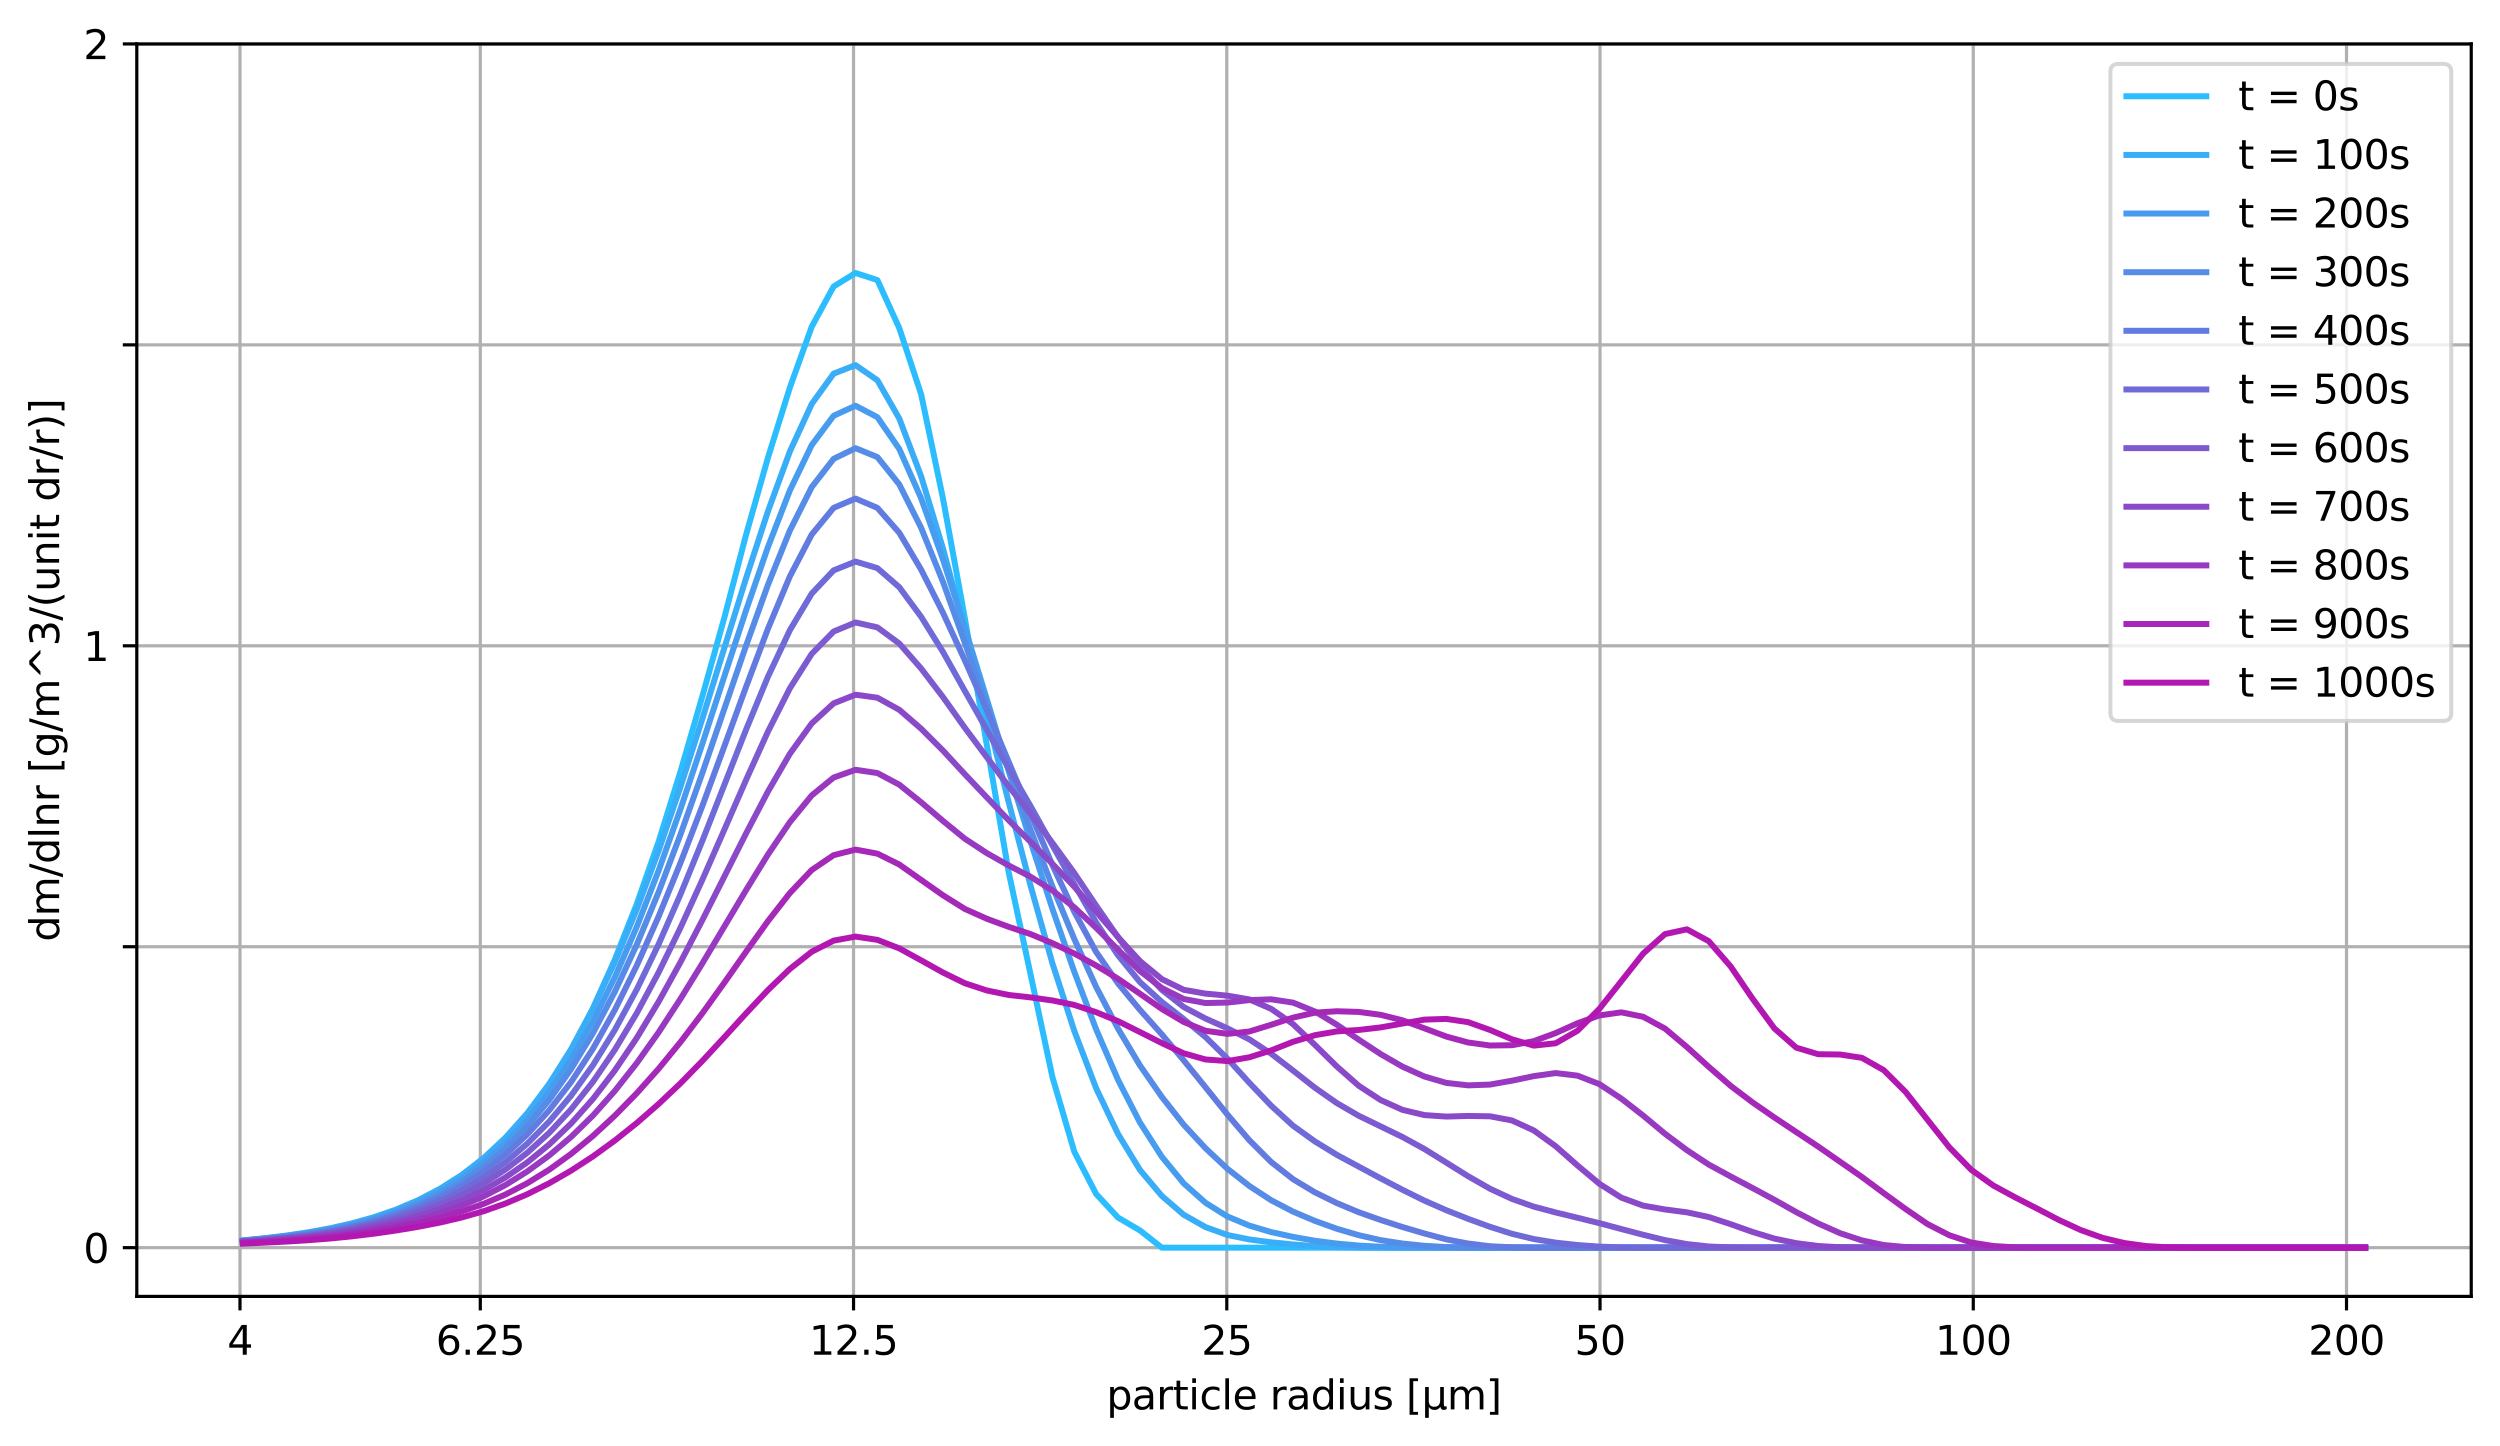 <?xml version="1.0" encoding="utf-8" standalone="no"?>
<!DOCTYPE svg PUBLIC "-//W3C//DTD SVG 1.1//EN"
  "http://www.w3.org/Graphics/SVG/1.1/DTD/svg11.dtd">
<svg xmlns:xlink="http://www.w3.org/1999/xlink" width="625.778pt" height="362.062pt" viewBox="0 0 625.778 362.062" xmlns="http://www.w3.org/2000/svg" version="1.1">
 <defs>
  <style type="text/css">*{stroke-linejoin: round; stroke-linecap: butt}</style>
 </defs>
 <g id="figure_1">
  <g id="patch_1">
   <path d="M 0 362.062 
L 625.778 362.062 
L 625.778 0 
L 0 0 
z
" style="fill: #ffffff"/>
  </g>
  <g id="axes_1">
   <g id="patch_2">
    <path d="M 34.241 324.506 
L 618.578 324.506 
L 618.578 10.999 
L 34.241 10.999 
z
" style="fill: #ffffff"/>
   </g>
   <g id="matplotlib.axis_1">
    <g id="xtick_1">
     <g id="line2d_1">
      <path d="M 60.072 324.506 
L 60.072 10.999 
" clip-path="url(#p2714489197)" style="fill: none; stroke: #b0b0b0; stroke-width: 0.8; stroke-linecap: square"/>
     </g>
     <g id="line2d_2">
      <defs>
       <path id="mb002e2c546" d="M 0 0 
L 0 3.5 
" style="stroke: #000000; stroke-width: 0.8"/>
      </defs>
      <g>
       <use xlink:href="#mb002e2c546" x="60.072" y="324.506" style="stroke: #000000; stroke-width: 0.8"/>
      </g>
     </g>
     <g id="text_1">
      <!-- 4 -->
      <g transform="translate(56.891 339.104) scale(0.1 -0.1)">
       <defs>
        <path id="DejaVuSans-34" d="M 2419 4116 
L 825 1625 
L 2419 1625 
L 2419 4116 
z
M 2253 4666 
L 3047 4666 
L 3047 1625 
L 3713 1625 
L 3713 1100 
L 3047 1100 
L 3047 0 
L 2419 0 
L 2419 1100 
L 313 1100 
L 313 1709 
L 2253 4666 
z
" transform="scale(0.016)"/>
       </defs>
       <use xlink:href="#DejaVuSans-34"/>
      </g>
     </g>
    </g>
    <g id="xtick_2">
     <g id="line2d_3">
      <path d="M 120.226 324.506 
L 120.226 10.999 
" clip-path="url(#p2714489197)" style="fill: none; stroke: #b0b0b0; stroke-width: 0.8; stroke-linecap: square"/>
     </g>
     <g id="line2d_4">
      <g>
       <use xlink:href="#mb002e2c546" x="120.226" y="324.506" style="stroke: #000000; stroke-width: 0.8"/>
      </g>
     </g>
     <g id="text_2">
      <!-- 6.25 -->
      <g transform="translate(109.093 339.104) scale(0.1 -0.1)">
       <defs>
        <path id="DejaVuSans-36" d="M 2113 2584 
Q 1688 2584 1439 2293 
Q 1191 2003 1191 1497 
Q 1191 994 1439 701 
Q 1688 409 2113 409 
Q 2538 409 2786 701 
Q 3034 994 3034 1497 
Q 3034 2003 2786 2293 
Q 2538 2584 2113 2584 
z
M 3366 4563 
L 3366 3988 
Q 3128 4100 2886 4159 
Q 2644 4219 2406 4219 
Q 1781 4219 1451 3797 
Q 1122 3375 1075 2522 
Q 1259 2794 1537 2939 
Q 1816 3084 2150 3084 
Q 2853 3084 3261 2657 
Q 3669 2231 3669 1497 
Q 3669 778 3244 343 
Q 2819 -91 2113 -91 
Q 1303 -91 875 529 
Q 447 1150 447 2328 
Q 447 3434 972 4092 
Q 1497 4750 2381 4750 
Q 2619 4750 2861 4703 
Q 3103 4656 3366 4563 
z
" transform="scale(0.016)"/>
        <path id="DejaVuSans-2e" d="M 684 794 
L 1344 794 
L 1344 0 
L 684 0 
L 684 794 
z
" transform="scale(0.016)"/>
        <path id="DejaVuSans-32" d="M 1228 531 
L 3431 531 
L 3431 0 
L 469 0 
L 469 531 
Q 828 903 1448 1529 
Q 2069 2156 2228 2338 
Q 2531 2678 2651 2914 
Q 2772 3150 2772 3378 
Q 2772 3750 2511 3984 
Q 2250 4219 1831 4219 
Q 1534 4219 1204 4116 
Q 875 4013 500 3803 
L 500 4441 
Q 881 4594 1212 4672 
Q 1544 4750 1819 4750 
Q 2544 4750 2975 4387 
Q 3406 4025 3406 3419 
Q 3406 3131 3298 2873 
Q 3191 2616 2906 2266 
Q 2828 2175 2409 1742 
Q 1991 1309 1228 531 
z
" transform="scale(0.016)"/>
        <path id="DejaVuSans-35" d="M 691 4666 
L 3169 4666 
L 3169 4134 
L 1269 4134 
L 1269 2991 
Q 1406 3038 1543 3061 
Q 1681 3084 1819 3084 
Q 2600 3084 3056 2656 
Q 3513 2228 3513 1497 
Q 3513 744 3044 326 
Q 2575 -91 1722 -91 
Q 1428 -91 1123 -41 
Q 819 9 494 109 
L 494 744 
Q 775 591 1075 516 
Q 1375 441 1709 441 
Q 2250 441 2565 725 
Q 2881 1009 2881 1497 
Q 2881 1984 2565 2268 
Q 2250 2553 1709 2553 
Q 1456 2553 1204 2497 
Q 953 2441 691 2322 
L 691 4666 
z
" transform="scale(0.016)"/>
       </defs>
       <use xlink:href="#DejaVuSans-36"/>
       <use xlink:href="#DejaVuSans-2e" x="63.623"/>
       <use xlink:href="#DejaVuSans-32" x="95.41"/>
       <use xlink:href="#DejaVuSans-35" x="159.033"/>
      </g>
     </g>
    </g>
    <g id="xtick_3">
     <g id="line2d_5">
      <path d="M 213.652 324.506 
L 213.652 10.999 
" clip-path="url(#p2714489197)" style="fill: none; stroke: #b0b0b0; stroke-width: 0.8; stroke-linecap: square"/>
     </g>
     <g id="line2d_6">
      <g>
       <use xlink:href="#mb002e2c546" x="213.652" y="324.506" style="stroke: #000000; stroke-width: 0.8"/>
      </g>
     </g>
     <g id="text_3">
      <!-- 12.5 -->
      <g transform="translate(202.519 339.104) scale(0.1 -0.1)">
       <defs>
        <path id="DejaVuSans-31" d="M 794 531 
L 1825 531 
L 1825 4091 
L 703 3866 
L 703 4441 
L 1819 4666 
L 2450 4666 
L 2450 531 
L 3481 531 
L 3481 0 
L 794 0 
L 794 531 
z
" transform="scale(0.016)"/>
       </defs>
       <use xlink:href="#DejaVuSans-31"/>
       <use xlink:href="#DejaVuSans-32" x="63.623"/>
       <use xlink:href="#DejaVuSans-2e" x="127.246"/>
       <use xlink:href="#DejaVuSans-35" x="159.033"/>
      </g>
     </g>
    </g>
    <g id="xtick_4">
     <g id="line2d_7">
      <path d="M 307.079 324.506 
L 307.079 10.999 
" clip-path="url(#p2714489197)" style="fill: none; stroke: #b0b0b0; stroke-width: 0.8; stroke-linecap: square"/>
     </g>
     <g id="line2d_8">
      <g>
       <use xlink:href="#mb002e2c546" x="307.079" y="324.506" style="stroke: #000000; stroke-width: 0.8"/>
      </g>
     </g>
     <g id="text_4">
      <!-- 25 -->
      <g transform="translate(300.716 339.104) scale(0.1 -0.1)">
       <use xlink:href="#DejaVuSans-32"/>
       <use xlink:href="#DejaVuSans-35" x="63.623"/>
      </g>
     </g>
    </g>
    <g id="xtick_5">
     <g id="line2d_9">
      <path d="M 400.505 324.506 
L 400.505 10.999 
" clip-path="url(#p2714489197)" style="fill: none; stroke: #b0b0b0; stroke-width: 0.8; stroke-linecap: square"/>
     </g>
     <g id="line2d_10">
      <g>
       <use xlink:href="#mb002e2c546" x="400.505" y="324.506" style="stroke: #000000; stroke-width: 0.8"/>
      </g>
     </g>
     <g id="text_5">
      <!-- 50 -->
      <g transform="translate(394.142 339.104) scale(0.1 -0.1)">
       <defs>
        <path id="DejaVuSans-30" d="M 2034 4250 
Q 1547 4250 1301 3770 
Q 1056 3291 1056 2328 
Q 1056 1369 1301 889 
Q 1547 409 2034 409 
Q 2525 409 2770 889 
Q 3016 1369 3016 2328 
Q 3016 3291 2770 3770 
Q 2525 4250 2034 4250 
z
M 2034 4750 
Q 2819 4750 3233 4129 
Q 3647 3509 3647 2328 
Q 3647 1150 3233 529 
Q 2819 -91 2034 -91 
Q 1250 -91 836 529 
Q 422 1150 422 2328 
Q 422 3509 836 4129 
Q 1250 4750 2034 4750 
z
" transform="scale(0.016)"/>
       </defs>
       <use xlink:href="#DejaVuSans-35"/>
       <use xlink:href="#DejaVuSans-30" x="63.623"/>
      </g>
     </g>
    </g>
    <g id="xtick_6">
     <g id="line2d_11">
      <path d="M 493.931 324.506 
L 493.931 10.999 
" clip-path="url(#p2714489197)" style="fill: none; stroke: #b0b0b0; stroke-width: 0.8; stroke-linecap: square"/>
     </g>
     <g id="line2d_12">
      <g>
       <use xlink:href="#mb002e2c546" x="493.931" y="324.506" style="stroke: #000000; stroke-width: 0.8"/>
      </g>
     </g>
     <g id="text_6">
      <!-- 100 -->
      <g transform="translate(484.388 339.104) scale(0.1 -0.1)">
       <use xlink:href="#DejaVuSans-31"/>
       <use xlink:href="#DejaVuSans-30" x="63.623"/>
       <use xlink:href="#DejaVuSans-30" x="127.246"/>
      </g>
     </g>
    </g>
    <g id="xtick_7">
     <g id="line2d_13">
      <path d="M 587.358 324.506 
L 587.358 10.999 
" clip-path="url(#p2714489197)" style="fill: none; stroke: #b0b0b0; stroke-width: 0.8; stroke-linecap: square"/>
     </g>
     <g id="line2d_14">
      <g>
       <use xlink:href="#mb002e2c546" x="587.358" y="324.506" style="stroke: #000000; stroke-width: 0.8"/>
      </g>
     </g>
     <g id="text_7">
      <!-- 200 -->
      <g transform="translate(577.814 339.104) scale(0.1 -0.1)">
       <use xlink:href="#DejaVuSans-32"/>
       <use xlink:href="#DejaVuSans-30" x="63.623"/>
       <use xlink:href="#DejaVuSans-30" x="127.246"/>
      </g>
     </g>
    </g>
    <g id="text_8">
     <!-- particle radius [µm] -->
     <g transform="translate(276.964 352.782) scale(0.1 -0.1)">
      <defs>
       <path id="DejaVuSans-70" d="M 1159 525 
L 1159 -1331 
L 581 -1331 
L 581 3500 
L 1159 3500 
L 1159 2969 
Q 1341 3281 1617 3432 
Q 1894 3584 2278 3584 
Q 2916 3584 3314 3078 
Q 3713 2572 3713 1747 
Q 3713 922 3314 415 
Q 2916 -91 2278 -91 
Q 1894 -91 1617 61 
Q 1341 213 1159 525 
z
M 3116 1747 
Q 3116 2381 2855 2742 
Q 2594 3103 2138 3103 
Q 1681 3103 1420 2742 
Q 1159 2381 1159 1747 
Q 1159 1113 1420 752 
Q 1681 391 2138 391 
Q 2594 391 2855 752 
Q 3116 1113 3116 1747 
z
" transform="scale(0.016)"/>
       <path id="DejaVuSans-61" d="M 2194 1759 
Q 1497 1759 1228 1600 
Q 959 1441 959 1056 
Q 959 750 1161 570 
Q 1363 391 1709 391 
Q 2188 391 2477 730 
Q 2766 1069 2766 1631 
L 2766 1759 
L 2194 1759 
z
M 3341 1997 
L 3341 0 
L 2766 0 
L 2766 531 
Q 2569 213 2275 61 
Q 1981 -91 1556 -91 
Q 1019 -91 701 211 
Q 384 513 384 1019 
Q 384 1609 779 1909 
Q 1175 2209 1959 2209 
L 2766 2209 
L 2766 2266 
Q 2766 2663 2505 2880 
Q 2244 3097 1772 3097 
Q 1472 3097 1187 3025 
Q 903 2953 641 2809 
L 641 3341 
Q 956 3463 1253 3523 
Q 1550 3584 1831 3584 
Q 2591 3584 2966 3190 
Q 3341 2797 3341 1997 
z
" transform="scale(0.016)"/>
       <path id="DejaVuSans-72" d="M 2631 2963 
Q 2534 3019 2420 3045 
Q 2306 3072 2169 3072 
Q 1681 3072 1420 2755 
Q 1159 2438 1159 1844 
L 1159 0 
L 581 0 
L 581 3500 
L 1159 3500 
L 1159 2956 
Q 1341 3275 1631 3429 
Q 1922 3584 2338 3584 
Q 2397 3584 2469 3576 
Q 2541 3569 2628 3553 
L 2631 2963 
z
" transform="scale(0.016)"/>
       <path id="DejaVuSans-74" d="M 1172 4494 
L 1172 3500 
L 2356 3500 
L 2356 3053 
L 1172 3053 
L 1172 1153 
Q 1172 725 1289 603 
Q 1406 481 1766 481 
L 2356 481 
L 2356 0 
L 1766 0 
Q 1100 0 847 248 
Q 594 497 594 1153 
L 594 3053 
L 172 3053 
L 172 3500 
L 594 3500 
L 594 4494 
L 1172 4494 
z
" transform="scale(0.016)"/>
       <path id="DejaVuSans-69" d="M 603 3500 
L 1178 3500 
L 1178 0 
L 603 0 
L 603 3500 
z
M 603 4863 
L 1178 4863 
L 1178 4134 
L 603 4134 
L 603 4863 
z
" transform="scale(0.016)"/>
       <path id="DejaVuSans-63" d="M 3122 3366 
L 3122 2828 
Q 2878 2963 2633 3030 
Q 2388 3097 2138 3097 
Q 1578 3097 1268 2742 
Q 959 2388 959 1747 
Q 959 1106 1268 751 
Q 1578 397 2138 397 
Q 2388 397 2633 464 
Q 2878 531 3122 666 
L 3122 134 
Q 2881 22 2623 -34 
Q 2366 -91 2075 -91 
Q 1284 -91 818 406 
Q 353 903 353 1747 
Q 353 2603 823 3093 
Q 1294 3584 2113 3584 
Q 2378 3584 2631 3529 
Q 2884 3475 3122 3366 
z
" transform="scale(0.016)"/>
       <path id="DejaVuSans-6c" d="M 603 4863 
L 1178 4863 
L 1178 0 
L 603 0 
L 603 4863 
z
" transform="scale(0.016)"/>
       <path id="DejaVuSans-65" d="M 3597 1894 
L 3597 1613 
L 953 1613 
Q 991 1019 1311 708 
Q 1631 397 2203 397 
Q 2534 397 2845 478 
Q 3156 559 3463 722 
L 3463 178 
Q 3153 47 2828 -22 
Q 2503 -91 2169 -91 
Q 1331 -91 842 396 
Q 353 884 353 1716 
Q 353 2575 817 3079 
Q 1281 3584 2069 3584 
Q 2775 3584 3186 3129 
Q 3597 2675 3597 1894 
z
M 3022 2063 
Q 3016 2534 2758 2815 
Q 2500 3097 2075 3097 
Q 1594 3097 1305 2825 
Q 1016 2553 972 2059 
L 3022 2063 
z
" transform="scale(0.016)"/>
       <path id="DejaVuSans-20" transform="scale(0.016)"/>
       <path id="DejaVuSans-64" d="M 2906 2969 
L 2906 4863 
L 3481 4863 
L 3481 0 
L 2906 0 
L 2906 525 
Q 2725 213 2448 61 
Q 2172 -91 1784 -91 
Q 1150 -91 751 415 
Q 353 922 353 1747 
Q 353 2572 751 3078 
Q 1150 3584 1784 3584 
Q 2172 3584 2448 3432 
Q 2725 3281 2906 2969 
z
M 947 1747 
Q 947 1113 1208 752 
Q 1469 391 1925 391 
Q 2381 391 2643 752 
Q 2906 1113 2906 1747 
Q 2906 2381 2643 2742 
Q 2381 3103 1925 3103 
Q 1469 3103 1208 2742 
Q 947 2381 947 1747 
z
" transform="scale(0.016)"/>
       <path id="DejaVuSans-75" d="M 544 1381 
L 544 3500 
L 1119 3500 
L 1119 1403 
Q 1119 906 1312 657 
Q 1506 409 1894 409 
Q 2359 409 2629 706 
Q 2900 1003 2900 1516 
L 2900 3500 
L 3475 3500 
L 3475 0 
L 2900 0 
L 2900 538 
Q 2691 219 2414 64 
Q 2138 -91 1772 -91 
Q 1169 -91 856 284 
Q 544 659 544 1381 
z
M 1991 3584 
L 1991 3584 
z
" transform="scale(0.016)"/>
       <path id="DejaVuSans-73" d="M 2834 3397 
L 2834 2853 
Q 2591 2978 2328 3040 
Q 2066 3103 1784 3103 
Q 1356 3103 1142 2972 
Q 928 2841 928 2578 
Q 928 2378 1081 2264 
Q 1234 2150 1697 2047 
L 1894 2003 
Q 2506 1872 2764 1633 
Q 3022 1394 3022 966 
Q 3022 478 2636 193 
Q 2250 -91 1575 -91 
Q 1294 -91 989 -36 
Q 684 19 347 128 
L 347 722 
Q 666 556 975 473 
Q 1284 391 1588 391 
Q 1994 391 2212 530 
Q 2431 669 2431 922 
Q 2431 1156 2273 1281 
Q 2116 1406 1581 1522 
L 1381 1569 
Q 847 1681 609 1914 
Q 372 2147 372 2553 
Q 372 3047 722 3315 
Q 1072 3584 1716 3584 
Q 2034 3584 2315 3537 
Q 2597 3491 2834 3397 
z
" transform="scale(0.016)"/>
       <path id="DejaVuSans-5b" d="M 550 4863 
L 1875 4863 
L 1875 4416 
L 1125 4416 
L 1125 -397 
L 1875 -397 
L 1875 -844 
L 550 -844 
L 550 4863 
z
" transform="scale(0.016)"/>
       <path id="DejaVuSans-b5" d="M 544 -1331 
L 544 3500 
L 1119 3500 
L 1119 1325 
Q 1119 872 1334 640 
Q 1550 409 1972 409 
Q 2434 409 2667 671 
Q 2900 934 2900 1459 
L 2900 3500 
L 3475 3500 
L 3475 806 
Q 3475 619 3529 530 
Q 3584 441 3700 441 
Q 3728 441 3778 458 
Q 3828 475 3916 513 
L 3916 50 
Q 3788 -22 3673 -56 
Q 3559 -91 3450 -91 
Q 3234 -91 3106 31 
Q 2978 153 2931 403 
Q 2775 156 2548 32 
Q 2322 -91 2016 -91 
Q 1697 -91 1473 31 
Q 1250 153 1119 397 
L 1119 -1331 
L 544 -1331 
z
" transform="scale(0.016)"/>
       <path id="DejaVuSans-6d" d="M 3328 2828 
Q 3544 3216 3844 3400 
Q 4144 3584 4550 3584 
Q 5097 3584 5394 3201 
Q 5691 2819 5691 2113 
L 5691 0 
L 5113 0 
L 5113 2094 
Q 5113 2597 4934 2840 
Q 4756 3084 4391 3084 
Q 3944 3084 3684 2787 
Q 3425 2491 3425 1978 
L 3425 0 
L 2847 0 
L 2847 2094 
Q 2847 2600 2669 2842 
Q 2491 3084 2119 3084 
Q 1678 3084 1418 2786 
Q 1159 2488 1159 1978 
L 1159 0 
L 581 0 
L 581 3500 
L 1159 3500 
L 1159 2956 
Q 1356 3278 1631 3431 
Q 1906 3584 2284 3584 
Q 2666 3584 2933 3390 
Q 3200 3197 3328 2828 
z
" transform="scale(0.016)"/>
       <path id="DejaVuSans-5d" d="M 1947 4863 
L 1947 -844 
L 622 -844 
L 622 -397 
L 1369 -397 
L 1369 4416 
L 622 4416 
L 622 4863 
L 1947 4863 
z
" transform="scale(0.016)"/>
      </defs>
      <use xlink:href="#DejaVuSans-70"/>
      <use xlink:href="#DejaVuSans-61" x="63.477"/>
      <use xlink:href="#DejaVuSans-72" x="124.756"/>
      <use xlink:href="#DejaVuSans-74" x="165.869"/>
      <use xlink:href="#DejaVuSans-69" x="205.078"/>
      <use xlink:href="#DejaVuSans-63" x="232.861"/>
      <use xlink:href="#DejaVuSans-6c" x="287.842"/>
      <use xlink:href="#DejaVuSans-65" x="315.625"/>
      <use xlink:href="#DejaVuSans-20" x="377.148"/>
      <use xlink:href="#DejaVuSans-72" x="408.936"/>
      <use xlink:href="#DejaVuSans-61" x="450.049"/>
      <use xlink:href="#DejaVuSans-64" x="511.328"/>
      <use xlink:href="#DejaVuSans-69" x="574.805"/>
      <use xlink:href="#DejaVuSans-75" x="602.588"/>
      <use xlink:href="#DejaVuSans-73" x="665.967"/>
      <use xlink:href="#DejaVuSans-20" x="718.066"/>
      <use xlink:href="#DejaVuSans-5b" x="749.854"/>
      <use xlink:href="#DejaVuSans-b5" x="788.867"/>
      <use xlink:href="#DejaVuSans-6d" x="852.49"/>
      <use xlink:href="#DejaVuSans-5d" x="949.902"/>
     </g>
    </g>
   </g>
   <g id="matplotlib.axis_2">
    <g id="ytick_1">
     <g id="line2d_15">
      <path d="M 34.241 312.307 
L 618.578 312.307 
" clip-path="url(#p2714489197)" style="fill: none; stroke: #b0b0b0; stroke-width: 0.8; stroke-linecap: square"/>
     </g>
     <g id="line2d_16">
      <defs>
       <path id="m5dec59d23e" d="M 0 0 
L -3.5 0 
" style="stroke: #000000; stroke-width: 0.8"/>
      </defs>
      <g>
       <use xlink:href="#m5dec59d23e" x="34.241" y="312.307" style="stroke: #000000; stroke-width: 0.8"/>
      </g>
     </g>
     <g id="text_9">
      <!-- 0 -->
      <g transform="translate(20.878 316.106) scale(0.1 -0.1)">
       <use xlink:href="#DejaVuSans-30"/>
      </g>
     </g>
    </g>
    <g id="ytick_2">
     <g id="line2d_17">
      <path d="M 34.241 236.98 
L 618.578 236.98 
" clip-path="url(#p2714489197)" style="fill: none; stroke: #b0b0b0; stroke-width: 0.8; stroke-linecap: square"/>
     </g>
     <g id="line2d_18">
      <g>
       <use xlink:href="#m5dec59d23e" x="34.241" y="236.98" style="stroke: #000000; stroke-width: 0.8"/>
      </g>
     </g>
    </g>
    <g id="ytick_3">
     <g id="line2d_19">
      <path d="M 34.241 161.653 
L 618.578 161.653 
" clip-path="url(#p2714489197)" style="fill: none; stroke: #b0b0b0; stroke-width: 0.8; stroke-linecap: square"/>
     </g>
     <g id="line2d_20">
      <g>
       <use xlink:href="#m5dec59d23e" x="34.241" y="161.653" style="stroke: #000000; stroke-width: 0.8"/>
      </g>
     </g>
     <g id="text_10">
      <!-- 1 -->
      <g transform="translate(20.878 165.452) scale(0.1 -0.1)">
       <use xlink:href="#DejaVuSans-31"/>
      </g>
     </g>
    </g>
    <g id="ytick_4">
     <g id="line2d_21">
      <path d="M 34.241 86.326 
L 618.578 86.326 
" clip-path="url(#p2714489197)" style="fill: none; stroke: #b0b0b0; stroke-width: 0.8; stroke-linecap: square"/>
     </g>
     <g id="line2d_22">
      <g>
       <use xlink:href="#m5dec59d23e" x="34.241" y="86.326" style="stroke: #000000; stroke-width: 0.8"/>
      </g>
     </g>
    </g>
    <g id="ytick_5">
     <g id="line2d_23">
      <path d="M 34.241 10.999 
L 618.578 10.999 
" clip-path="url(#p2714489197)" style="fill: none; stroke: #b0b0b0; stroke-width: 0.8; stroke-linecap: square"/>
     </g>
     <g id="line2d_24">
      <g>
       <use xlink:href="#m5dec59d23e" x="34.241" y="10.999" style="stroke: #000000; stroke-width: 0.8"/>
      </g>
     </g>
     <g id="text_11">
      <!-- 2 -->
      <g transform="translate(20.878 14.798) scale(0.1 -0.1)">
       <use xlink:href="#DejaVuSans-32"/>
      </g>
     </g>
    </g>
    <g id="text_12">
     <!-- dm/dlnr [g/m^3/(unit dr/r)] -->
     <g transform="translate(14.798 235.691) rotate(-90) scale(0.1 -0.1)">
      <defs>
       <path id="DejaVuSans-2f" d="M 1625 4666 
L 2156 4666 
L 531 -594 
L 0 -594 
L 1625 4666 
z
" transform="scale(0.016)"/>
       <path id="DejaVuSans-6e" d="M 3513 2113 
L 3513 0 
L 2938 0 
L 2938 2094 
Q 2938 2591 2744 2837 
Q 2550 3084 2163 3084 
Q 1697 3084 1428 2787 
Q 1159 2491 1159 1978 
L 1159 0 
L 581 0 
L 581 3500 
L 1159 3500 
L 1159 2956 
Q 1366 3272 1645 3428 
Q 1925 3584 2291 3584 
Q 2894 3584 3203 3211 
Q 3513 2838 3513 2113 
z
" transform="scale(0.016)"/>
       <path id="DejaVuSans-67" d="M 2906 1791 
Q 2906 2416 2648 2759 
Q 2391 3103 1925 3103 
Q 1463 3103 1205 2759 
Q 947 2416 947 1791 
Q 947 1169 1205 825 
Q 1463 481 1925 481 
Q 2391 481 2648 825 
Q 2906 1169 2906 1791 
z
M 3481 434 
Q 3481 -459 3084 -895 
Q 2688 -1331 1869 -1331 
Q 1566 -1331 1297 -1286 
Q 1028 -1241 775 -1147 
L 775 -588 
Q 1028 -725 1275 -790 
Q 1522 -856 1778 -856 
Q 2344 -856 2625 -561 
Q 2906 -266 2906 331 
L 2906 616 
Q 2728 306 2450 153 
Q 2172 0 1784 0 
Q 1141 0 747 490 
Q 353 981 353 1791 
Q 353 2603 747 3093 
Q 1141 3584 1784 3584 
Q 2172 3584 2450 3431 
Q 2728 3278 2906 2969 
L 2906 3500 
L 3481 3500 
L 3481 434 
z
" transform="scale(0.016)"/>
       <path id="DejaVuSans-5e" d="M 2988 4666 
L 4684 2925 
L 4056 2925 
L 2681 4159 
L 1306 2925 
L 678 2925 
L 2375 4666 
L 2988 4666 
z
" transform="scale(0.016)"/>
       <path id="DejaVuSans-33" d="M 2597 2516 
Q 3050 2419 3304 2112 
Q 3559 1806 3559 1356 
Q 3559 666 3084 287 
Q 2609 -91 1734 -91 
Q 1441 -91 1130 -33 
Q 819 25 488 141 
L 488 750 
Q 750 597 1062 519 
Q 1375 441 1716 441 
Q 2309 441 2620 675 
Q 2931 909 2931 1356 
Q 2931 1769 2642 2001 
Q 2353 2234 1838 2234 
L 1294 2234 
L 1294 2753 
L 1863 2753 
Q 2328 2753 2575 2939 
Q 2822 3125 2822 3475 
Q 2822 3834 2567 4026 
Q 2313 4219 1838 4219 
Q 1578 4219 1281 4162 
Q 984 4106 628 3988 
L 628 4550 
Q 988 4650 1302 4700 
Q 1616 4750 1894 4750 
Q 2613 4750 3031 4423 
Q 3450 4097 3450 3541 
Q 3450 3153 3228 2886 
Q 3006 2619 2597 2516 
z
" transform="scale(0.016)"/>
       <path id="DejaVuSans-28" d="M 1984 4856 
Q 1566 4138 1362 3434 
Q 1159 2731 1159 2009 
Q 1159 1288 1364 580 
Q 1569 -128 1984 -844 
L 1484 -844 
Q 1016 -109 783 600 
Q 550 1309 550 2009 
Q 550 2706 781 3412 
Q 1013 4119 1484 4856 
L 1984 4856 
z
" transform="scale(0.016)"/>
       <path id="DejaVuSans-29" d="M 513 4856 
L 1013 4856 
Q 1481 4119 1714 3412 
Q 1947 2706 1947 2009 
Q 1947 1309 1714 600 
Q 1481 -109 1013 -844 
L 513 -844 
Q 928 -128 1133 580 
Q 1338 1288 1338 2009 
Q 1338 2731 1133 3434 
Q 928 4138 513 4856 
z
" transform="scale(0.016)"/>
      </defs>
      <use xlink:href="#DejaVuSans-64"/>
      <use xlink:href="#DejaVuSans-6d" x="63.477"/>
      <use xlink:href="#DejaVuSans-2f" x="160.889"/>
      <use xlink:href="#DejaVuSans-64" x="194.58"/>
      <use xlink:href="#DejaVuSans-6c" x="258.057"/>
      <use xlink:href="#DejaVuSans-6e" x="285.84"/>
      <use xlink:href="#DejaVuSans-72" x="349.219"/>
      <use xlink:href="#DejaVuSans-20" x="390.332"/>
      <use xlink:href="#DejaVuSans-5b" x="422.119"/>
      <use xlink:href="#DejaVuSans-67" x="461.133"/>
      <use xlink:href="#DejaVuSans-2f" x="524.609"/>
      <use xlink:href="#DejaVuSans-6d" x="558.301"/>
      <use xlink:href="#DejaVuSans-5e" x="655.713"/>
      <use xlink:href="#DejaVuSans-33" x="739.502"/>
      <use xlink:href="#DejaVuSans-2f" x="803.125"/>
      <use xlink:href="#DejaVuSans-28" x="836.816"/>
      <use xlink:href="#DejaVuSans-75" x="875.83"/>
      <use xlink:href="#DejaVuSans-6e" x="939.209"/>
      <use xlink:href="#DejaVuSans-69" x="1002.588"/>
      <use xlink:href="#DejaVuSans-74" x="1030.371"/>
      <use xlink:href="#DejaVuSans-20" x="1069.58"/>
      <use xlink:href="#DejaVuSans-64" x="1101.367"/>
      <use xlink:href="#DejaVuSans-72" x="1164.844"/>
      <use xlink:href="#DejaVuSans-2f" x="1205.957"/>
      <use xlink:href="#DejaVuSans-72" x="1239.648"/>
      <use xlink:href="#DejaVuSans-29" x="1280.762"/>
      <use xlink:href="#DejaVuSans-5d" x="1319.775"/>
     </g>
    </g>
   </g>
   <g id="line2d_25">
    <path d="M 60.801 310.507 
L 66.278 310.04 
L 71.754 309.446 
L 77.231 308.649 
L 82.707 307.74 
L 88.184 306.551 
L 93.66 305.069 
L 99.137 303.303 
L 104.613 300.966 
L 110.09 298.171 
L 115.566 294.638 
L 121.042 290.544 
L 126.519 285.305 
L 131.995 279.067 
L 137.472 271.668 
L 142.948 262.921 
L 148.425 252.381 
L 153.901 240.161 
L 159.378 226.31 
L 164.854 210.693 
L 170.33 193.149 
L 175.807 174.285 
L 181.283 154.709 
L 186.76 133.814 
L 192.236 114.526 
L 197.713 97.011 
L 203.189 81.772 
L 208.666 71.711 
L 214.142 68.333 
L 219.619 70.102 
L 225.095 82.118 
L 230.571 98.696 
L 236.048 124.83 
L 241.524 154.823 
L 247.001 186.408 
L 252.477 218.312 
L 257.954 243.861 
L 263.43 269.586 
L 268.907 288.281 
L 274.383 298.876 
L 279.86 304.779 
L 285.336 307.979 
L 290.812 312.307 
L 296.289 312.307 
L 301.765 312.307 
L 307.242 312.307 
L 312.718 312.307 
L 318.195 312.307 
L 323.671 312.307 
L 329.148 312.307 
L 334.624 312.307 
L 340.101 312.307 
L 345.577 312.307 
L 351.053 312.307 
L 356.53 312.307 
L 362.006 312.307 
L 367.483 312.307 
L 372.959 312.307 
L 378.436 312.307 
L 383.912 312.307 
L 389.389 312.307 
L 394.865 312.307 
L 400.342 312.307 
L 405.818 312.307 
L 411.294 312.307 
L 416.771 312.307 
L 422.247 312.307 
L 427.724 312.307 
L 433.2 312.307 
L 438.677 312.307 
L 444.153 312.307 
L 449.63 312.307 
L 455.106 312.307 
L 460.583 312.307 
L 466.059 312.307 
L 471.535 312.307 
L 477.012 312.307 
L 482.488 312.307 
L 487.965 312.307 
L 493.441 312.307 
L 498.918 312.307 
L 504.394 312.307 
L 509.871 312.307 
L 515.347 312.307 
L 520.824 312.307 
L 526.3 312.307 
L 531.776 312.307 
L 537.253 312.307 
L 542.729 312.307 
L 548.206 312.307 
L 553.682 312.307 
L 559.159 312.307 
L 564.635 312.307 
L 570.112 312.307 
L 575.588 312.307 
L 581.065 312.307 
L 586.541 312.307 
" clip-path="url(#p2714489197)" style="fill: none; stroke: #2cbdfe; stroke-width: 1.5; stroke-linecap: square"/>
   </g>
   <g id="line2d_26">
    <path d="M 60.801 310.507 
L 66.278 309.927 
L 71.754 309.259 
L 77.231 308.441 
L 82.707 307.434 
L 88.184 306.191 
L 93.66 304.657 
L 99.137 302.763 
L 104.613 300.438 
L 110.09 297.59 
L 115.566 294.114 
L 121.042 289.888 
L 126.519 284.779 
L 131.995 278.636 
L 137.472 271.306 
L 142.948 262.627 
L 148.425 252.495 
L 153.901 240.821 
L 159.378 227.633 
L 164.854 212.959 
L 170.33 196.964 
L 175.807 179.903 
L 181.283 162.279 
L 186.76 144.697 
L 192.236 127.956 
L 197.713 113.008 
L 203.189 101.11 
L 208.666 93.526 
L 214.142 91.39 
L 219.619 95.174 
L 225.095 104.754 
L 230.571 119.228 
L 236.048 137.327 
L 241.524 157.682 
L 247.001 179.08 
L 252.477 200.757 
L 257.954 221.669 
L 263.43 241.129 
L 268.907 258.054 
L 274.383 272.423 
L 279.86 283.854 
L 285.336 292.845 
L 290.812 299.348 
L 296.289 304.068 
L 301.765 307.156 
L 307.242 309.136 
L 312.718 310.243 
L 318.195 310.964 
L 323.671 311.503 
L 329.148 311.916 
L 334.624 312.172 
L 340.101 312.276 
L 345.577 312.307 
L 351.053 312.307 
L 356.53 312.307 
L 362.006 312.307 
L 367.483 312.307 
L 372.959 312.307 
L 378.436 312.307 
L 383.912 312.307 
L 389.389 312.307 
L 394.865 312.307 
L 400.342 312.307 
L 405.818 312.307 
L 411.294 312.307 
L 416.771 312.307 
L 422.247 312.307 
L 427.724 312.307 
L 433.2 312.307 
L 438.677 312.307 
L 444.153 312.307 
L 449.63 312.307 
L 455.106 312.307 
L 460.583 312.307 
L 466.059 312.307 
L 471.535 312.307 
L 477.012 312.307 
L 482.488 312.307 
L 487.965 312.307 
L 493.441 312.307 
L 498.918 312.307 
L 504.394 312.307 
L 509.871 312.307 
L 515.347 312.307 
L 520.824 312.307 
L 526.3 312.307 
L 531.776 312.307 
L 537.253 312.307 
L 542.729 312.307 
L 548.206 312.307 
L 553.682 312.307 
L 559.159 312.307 
L 564.635 312.307 
L 570.112 312.307 
L 575.588 312.307 
L 581.065 312.307 
L 586.541 312.307 
L 592.017 312.307 
" clip-path="url(#p2714489197)" style="fill: none; stroke: #39adf7; stroke-width: 1.5; stroke-linecap: square"/>
   </g>
   <g id="line2d_27">
    <path d="M 60.801 310.566 
L 66.278 310.014 
L 71.754 309.385 
L 77.231 308.618 
L 82.707 307.676 
L 88.184 306.506 
L 93.66 305.051 
L 99.137 303.245 
L 104.613 301.03 
L 110.09 298.333 
L 115.566 295.051 
L 121.042 291.059 
L 126.519 286.207 
L 131.995 280.358 
L 137.472 273.39 
L 142.948 265.191 
L 148.425 255.643 
L 153.901 244.604 
L 159.378 232.021 
L 164.854 217.93 
L 170.33 202.533 
L 175.807 186.184 
L 181.283 169.383 
L 186.76 152.747 
L 192.236 136.899 
L 197.713 122.767 
L 203.189 111.393 
L 208.666 104.064 
L 214.142 101.557 
L 219.619 104.43 
L 225.095 112.374 
L 230.571 124.745 
L 236.048 140.076 
L 241.524 157.187 
L 247.001 174.974 
L 252.477 192.982 
L 257.954 210.593 
L 263.43 227.493 
L 268.907 243.249 
L 274.383 257.671 
L 279.86 270.31 
L 285.336 280.975 
L 290.812 289.537 
L 296.289 296.203 
L 301.765 301.08 
L 307.242 304.5 
L 312.718 306.781 
L 318.195 308.404 
L 323.671 309.605 
L 329.148 310.571 
L 334.624 311.282 
L 340.101 311.781 
L 345.577 312.07 
L 351.053 312.226 
L 356.53 312.287 
L 362.006 312.307 
L 367.483 312.307 
L 372.959 312.307 
L 378.436 312.307 
L 383.912 312.307 
L 389.389 312.307 
L 394.865 312.307 
L 400.342 312.307 
L 405.818 312.307 
L 411.294 312.307 
L 416.771 312.307 
L 422.247 312.307 
L 427.724 312.307 
L 433.2 312.307 
L 438.677 312.307 
L 444.153 312.307 
L 449.63 312.307 
L 455.106 312.307 
L 460.583 312.307 
L 466.059 312.307 
L 471.535 312.307 
L 477.012 312.307 
L 482.488 312.307 
L 487.965 312.307 
L 493.441 312.307 
L 498.918 312.307 
L 504.394 312.307 
L 509.871 312.307 
L 515.347 312.307 
L 520.824 312.307 
L 526.3 312.307 
L 531.776 312.307 
L 537.253 312.307 
L 542.729 312.307 
L 548.206 312.307 
L 553.682 312.307 
L 559.159 312.307 
L 564.635 312.307 
L 570.112 312.307 
L 575.588 312.307 
L 581.065 312.307 
L 586.541 312.307 
L 592.017 312.307 
" clip-path="url(#p2714489197)" style="fill: none; stroke: #479cef; stroke-width: 1.5; stroke-linecap: square"/>
   </g>
   <g id="line2d_28">
    <path d="M 60.801 310.581 
L 66.278 310.082 
L 71.754 309.509 
L 77.231 308.806 
L 82.707 307.943 
L 88.184 306.867 
L 93.66 305.518 
L 99.137 303.825 
L 104.613 301.72 
L 110.09 299.134 
L 115.566 295.975 
L 121.042 292.147 
L 126.519 287.512 
L 131.995 281.954 
L 137.472 275.343 
L 142.948 267.597 
L 148.425 258.594 
L 153.901 248.243 
L 159.378 236.472 
L 164.854 223.319 
L 170.33 208.886 
L 175.807 193.481 
L 181.283 177.505 
L 186.76 161.597 
L 192.236 146.355 
L 197.713 132.8 
L 203.189 121.912 
L 208.666 114.851 
L 214.142 112.188 
L 219.619 114.411 
L 225.095 121.251 
L 230.571 132.113 
L 236.048 145.678 
L 241.524 160.925 
L 247.001 176.769 
L 252.477 192.591 
L 257.954 207.665 
L 263.43 221.917 
L 268.907 235.042 
L 274.383 247.05 
L 279.86 257.497 
L 285.336 266.674 
L 290.812 274.557 
L 296.289 281.525 
L 301.765 287.435 
L 307.242 292.565 
L 312.718 296.861 
L 318.195 300.44 
L 323.671 303.284 
L 329.148 305.609 
L 334.624 307.572 
L 340.101 309.18 
L 345.577 310.418 
L 351.053 311.27 
L 356.53 311.838 
L 362.006 312.147 
L 367.483 312.279 
L 372.959 312.307 
L 378.436 312.307 
L 383.912 312.307 
L 389.389 312.307 
L 394.865 312.307 
L 400.342 312.307 
L 405.818 312.307 
L 411.294 312.307 
L 416.771 312.307 
L 422.247 312.307 
L 427.724 312.307 
L 433.2 312.307 
L 438.677 312.307 
L 444.153 312.307 
L 449.63 312.307 
L 455.106 312.307 
L 460.583 312.307 
L 466.059 312.307 
L 471.535 312.307 
L 477.012 312.307 
L 482.488 312.307 
L 487.965 312.307 
L 493.441 312.307 
L 498.918 312.307 
L 504.394 312.307 
L 509.871 312.307 
L 515.347 312.307 
L 520.824 312.307 
L 526.3 312.307 
L 531.776 312.307 
L 537.253 312.307 
L 542.729 312.307 
L 548.206 312.307 
L 553.682 312.307 
L 559.159 312.307 
L 564.635 312.307 
L 570.112 312.307 
L 575.588 312.307 
L 581.065 312.307 
L 586.541 312.307 
L 592.017 312.307 
" clip-path="url(#p2714489197)" style="fill: none; stroke: #548ce7; stroke-width: 1.5; stroke-linecap: square"/>
   </g>
   <g id="line2d_29">
    <path d="M 60.801 310.675 
L 66.278 310.195 
L 71.754 309.648 
L 77.231 308.978 
L 82.707 308.146 
L 88.184 307.106 
L 93.66 305.809 
L 99.137 304.199 
L 104.613 302.217 
L 110.09 299.803 
L 115.566 296.862 
L 121.042 293.31 
L 126.519 289.028 
L 131.995 283.941 
L 137.472 277.92 
L 142.948 270.842 
L 148.425 262.502 
L 153.901 252.798 
L 159.378 241.716 
L 164.854 229.403 
L 170.33 215.989 
L 175.807 201.73 
L 181.283 186.876 
L 186.76 171.9 
L 192.236 157.347 
L 197.713 144.277 
L 203.189 133.786 
L 208.666 127.119 
L 214.142 124.796 
L 219.619 127.13 
L 225.095 133.351 
L 230.571 142.593 
L 236.048 153.411 
L 241.524 165.322 
L 247.001 177.705 
L 252.477 190.685 
L 257.954 203.661 
L 263.43 216.537 
L 268.907 228.233 
L 274.383 238.3 
L 279.86 246.169 
L 285.336 252.775 
L 290.812 258.915 
L 296.289 265.407 
L 301.765 272.169 
L 307.242 278.998 
L 312.718 285.408 
L 318.195 290.877 
L 323.671 295.168 
L 329.148 298.464 
L 334.624 301.151 
L 340.101 303.44 
L 345.577 305.372 
L 351.053 307.143 
L 356.53 308.75 
L 362.006 310.219 
L 367.483 311.273 
L 372.959 311.943 
L 378.436 312.216 
L 383.912 312.307 
L 389.389 312.307 
L 394.865 312.307 
L 400.342 312.307 
L 405.818 312.307 
L 411.294 312.307 
L 416.771 312.307 
L 422.247 312.307 
L 427.724 312.307 
L 433.2 312.307 
L 438.677 312.307 
L 444.153 312.307 
L 449.63 312.307 
L 455.106 312.307 
L 460.583 312.307 
L 466.059 312.307 
L 471.535 312.307 
L 477.012 312.307 
L 482.488 312.307 
L 487.965 312.307 
L 493.441 312.307 
L 498.918 312.307 
L 504.394 312.307 
L 509.871 312.307 
L 515.347 312.307 
L 520.824 312.307 
L 526.3 312.307 
L 531.776 312.307 
L 537.253 312.307 
L 542.729 312.307 
L 548.206 312.307 
L 553.682 312.307 
L 559.159 312.307 
L 564.635 312.307 
L 570.112 312.307 
L 575.588 312.307 
L 581.065 312.307 
L 586.541 312.307 
L 592.017 312.307 
" clip-path="url(#p2714489197)" style="fill: none; stroke: #627be0; stroke-width: 1.5; stroke-linecap: square"/>
   </g>
   <g id="line2d_30">
    <path d="M 60.801 310.711 
L 66.278 310.3 
L 71.754 309.812 
L 77.231 309.189 
L 82.707 308.401 
L 88.184 307.41 
L 93.66 306.189 
L 99.137 304.697 
L 104.613 302.886 
L 110.09 300.696 
L 115.566 298.033 
L 121.042 294.813 
L 126.519 290.911 
L 131.995 286.259 
L 137.472 280.736 
L 142.948 274.25 
L 148.425 266.629 
L 153.901 257.796 
L 159.378 247.697 
L 164.854 236.366 
L 170.33 223.875 
L 175.807 210.466 
L 181.283 196.528 
L 186.76 182.613 
L 192.236 169.377 
L 197.713 157.74 
L 203.189 148.572 
L 208.666 142.763 
L 214.142 140.574 
L 219.619 142.21 
L 225.095 146.979 
L 230.571 154.389 
L 236.048 163.207 
L 241.524 172.982 
L 247.001 182.657 
L 252.477 192.371 
L 257.954 201.765 
L 263.43 211.601 
L 268.907 221.343 
L 274.383 230.922 
L 279.86 239.141 
L 285.336 245.828 
L 290.812 250.801 
L 296.289 255.071 
L 301.765 259.605 
L 307.242 264.995 
L 312.718 271.033 
L 318.195 276.783 
L 323.671 281.792 
L 329.148 285.724 
L 334.624 289.07 
L 340.101 292.014 
L 345.577 294.954 
L 351.053 297.816 
L 356.53 300.524 
L 362.006 302.929 
L 367.483 305.09 
L 372.959 307.086 
L 378.436 308.822 
L 383.912 310.144 
L 389.389 311.045 
L 394.865 311.644 
L 400.342 312.042 
L 405.818 312.241 
L 411.294 312.307 
L 416.771 312.307 
L 422.247 312.307 
L 427.724 312.307 
L 433.2 312.307 
L 438.677 312.307 
L 444.153 312.307 
L 449.63 312.307 
L 455.106 312.307 
L 460.583 312.307 
L 466.059 312.307 
L 471.535 312.307 
L 477.012 312.307 
L 482.488 312.307 
L 487.965 312.307 
L 493.441 312.307 
L 498.918 312.307 
L 504.394 312.307 
L 509.871 312.307 
L 515.347 312.307 
L 520.824 312.307 
L 526.3 312.307 
L 531.776 312.307 
L 537.253 312.307 
L 542.729 312.307 
L 548.206 312.307 
L 553.682 312.307 
L 559.159 312.307 
L 564.635 312.307 
L 570.112 312.307 
L 575.588 312.307 
L 581.065 312.307 
L 586.541 312.307 
L 592.017 312.307 
" clip-path="url(#p2714489197)" style="fill: none; stroke: #6f6ad8; stroke-width: 1.5; stroke-linecap: square"/>
   </g>
   <g id="line2d_31">
    <path d="M 60.801 310.758 
L 66.278 310.39 
L 71.754 309.95 
L 77.231 309.384 
L 82.707 308.661 
L 88.184 307.751 
L 93.66 306.632 
L 99.137 305.269 
L 104.613 303.622 
L 110.09 301.627 
L 115.566 299.202 
L 121.042 296.273 
L 126.519 292.739 
L 131.995 288.539 
L 137.472 283.559 
L 142.948 277.691 
L 148.425 270.782 
L 153.901 262.766 
L 159.378 253.635 
L 164.854 243.426 
L 170.33 232.224 
L 175.807 220.213 
L 181.283 207.747 
L 186.76 195.2 
L 192.236 183.11 
L 197.713 172.282 
L 203.189 163.653 
L 208.666 158.074 
L 214.142 155.811 
L 219.619 157.036 
L 225.095 161.076 
L 230.571 167.341 
L 236.048 174.499 
L 241.524 182.194 
L 247.001 189.542 
L 252.477 196.826 
L 257.954 203.683 
L 263.43 210.998 
L 268.907 218.535 
L 274.383 226.693 
L 279.86 234.584 
L 285.336 241.935 
L 290.812 247.756 
L 296.289 252.063 
L 301.765 254.958 
L 307.242 257.41 
L 312.718 260.162 
L 318.195 263.762 
L 323.671 267.976 
L 329.148 272.284 
L 334.624 276.11 
L 340.101 279.29 
L 345.577 281.947 
L 351.053 284.605 
L 356.53 287.603 
L 362.006 291 
L 367.483 294.422 
L 372.959 297.548 
L 378.436 300.097 
L 383.912 302.031 
L 389.389 303.49 
L 394.865 304.817 
L 400.342 306.178 
L 405.818 307.639 
L 411.294 309.074 
L 416.771 310.41 
L 422.247 311.41 
L 427.724 312.015 
L 433.2 312.247 
L 438.677 312.307 
L 444.153 312.307 
L 449.63 312.307 
L 455.106 312.307 
L 460.583 312.307 
L 466.059 312.307 
L 471.535 312.307 
L 477.012 312.307 
L 482.488 312.307 
L 487.965 312.307 
L 493.441 312.307 
L 498.918 312.307 
L 504.394 312.307 
L 509.871 312.307 
L 515.347 312.307 
L 520.824 312.307 
L 526.3 312.307 
L 531.776 312.307 
L 537.253 312.307 
L 542.729 312.307 
L 548.206 312.307 
L 553.682 312.307 
L 559.159 312.307 
L 564.635 312.307 
L 570.112 312.307 
L 575.588 312.307 
L 581.065 312.307 
L 586.541 312.307 
L 592.017 312.307 
" clip-path="url(#p2714489197)" style="fill: none; stroke: #7d5ad0; stroke-width: 1.5; stroke-linecap: square"/>
   </g>
   <g id="line2d_32">
    <path d="M 60.801 310.865 
L 66.278 310.509 
L 71.754 310.095 
L 77.231 309.574 
L 82.707 308.917 
L 88.184 308.095 
L 93.66 307.089 
L 99.137 305.871 
L 104.613 304.407 
L 110.09 302.641 
L 115.566 300.496 
L 121.042 297.888 
L 126.519 294.722 
L 131.995 290.945 
L 137.472 286.476 
L 142.948 281.229 
L 148.425 275.076 
L 153.901 267.948 
L 159.378 259.828 
L 164.854 250.757 
L 170.33 240.851 
L 175.807 230.317 
L 181.283 219.466 
L 186.76 208.592 
L 192.236 198.117 
L 197.713 188.678 
L 203.189 181.071 
L 208.666 176.054 
L 214.142 173.895 
L 219.619 174.651 
L 225.095 177.667 
L 230.571 182.414 
L 236.048 187.887 
L 241.524 193.811 
L 247.001 199.588 
L 252.477 205.309 
L 257.954 210.72 
L 263.43 216.231 
L 268.907 221.953 
L 274.383 228.189 
L 279.86 234.576 
L 285.336 240.564 
L 290.812 245.081 
L 296.289 247.756 
L 301.765 248.717 
L 307.242 249.229 
L 312.718 250.159 
L 318.195 252.537 
L 323.671 256.353 
L 329.148 261.557 
L 334.624 266.947 
L 340.101 271.778 
L 345.577 275.35 
L 351.053 277.811 
L 356.53 279.118 
L 362.006 279.491 
L 367.483 279.335 
L 372.959 279.424 
L 378.436 280.456 
L 383.912 282.951 
L 389.389 286.907 
L 394.865 291.728 
L 400.342 296.317 
L 405.818 299.778 
L 411.294 301.785 
L 416.771 302.742 
L 422.247 303.459 
L 427.724 304.637 
L 433.2 306.428 
L 438.677 308.367 
L 444.153 310.037 
L 449.63 311.178 
L 455.106 311.889 
L 460.583 312.203 
L 466.059 312.307 
L 471.535 312.307 
L 477.012 312.307 
L 482.488 312.307 
L 487.965 312.307 
L 493.441 312.307 
L 498.918 312.307 
L 504.394 312.307 
L 509.871 312.307 
L 515.347 312.307 
L 520.824 312.307 
L 526.3 312.307 
L 531.776 312.307 
L 537.253 312.307 
L 542.729 312.307 
L 548.206 312.307 
L 553.682 312.307 
L 559.159 312.307 
L 564.635 312.307 
L 570.112 312.307 
L 575.588 312.307 
L 581.065 312.307 
L 586.541 312.307 
L 592.017 312.307 
" clip-path="url(#p2714489197)" style="fill: none; stroke: #8a49c9; stroke-width: 1.5; stroke-linecap: square"/>
   </g>
   <g id="line2d_33">
    <path d="M 60.801 311.004 
L 66.278 310.689 
L 71.754 310.323 
L 77.231 309.866 
L 82.707 309.284 
L 88.184 308.551 
L 93.66 307.651 
L 99.137 306.566 
L 104.613 305.268 
L 110.09 303.705 
L 115.566 301.801 
L 121.042 299.468 
L 126.519 296.622 
L 131.995 293.219 
L 137.472 289.223 
L 142.948 284.586 
L 148.425 279.22 
L 153.901 273.067 
L 159.378 266.116 
L 164.854 258.413 
L 170.33 250.031 
L 175.807 241.141 
L 181.283 231.961 
L 186.76 222.788 
L 192.236 213.885 
L 197.713 205.789 
L 203.189 199.095 
L 208.666 194.625 
L 214.142 192.691 
L 219.619 193.504 
L 225.095 196.412 
L 230.571 200.821 
L 236.048 205.494 
L 241.524 209.953 
L 247.001 213.54 
L 252.477 216.642 
L 257.954 219.454 
L 263.43 222.903 
L 268.907 227.116 
L 274.383 232.263 
L 279.86 237.72 
L 285.336 243.046 
L 290.812 247.31 
L 296.289 250.059 
L 301.765 251.075 
L 307.242 250.951 
L 312.718 250.342 
L 318.195 250.138 
L 323.671 250.97 
L 329.148 253.194 
L 334.624 256.49 
L 340.101 260.231 
L 345.577 263.837 
L 351.053 266.992 
L 356.53 269.456 
L 362.006 271.054 
L 367.483 271.679 
L 372.959 271.48 
L 378.436 270.513 
L 383.912 269.369 
L 389.389 268.601 
L 394.865 269.246 
L 400.342 271.366 
L 405.818 274.989 
L 411.294 279.239 
L 416.771 283.799 
L 422.247 287.897 
L 427.724 291.509 
L 433.2 294.481 
L 438.677 297.377 
L 444.153 300.323 
L 449.63 303.408 
L 455.106 306.242 
L 460.583 308.678 
L 466.059 310.485 
L 471.535 311.645 
L 477.012 312.159 
L 482.488 312.307 
L 487.965 312.307 
L 493.441 312.307 
L 498.918 312.307 
L 504.394 312.307 
L 509.871 312.307 
L 515.347 312.307 
L 520.824 312.307 
L 526.3 312.307 
L 531.776 312.307 
L 537.253 312.307 
L 542.729 312.307 
L 548.206 312.307 
L 553.682 312.307 
L 559.159 312.307 
L 564.635 312.307 
L 570.112 312.307 
L 575.588 312.307 
L 581.065 312.307 
L 586.541 312.307 
L 592.017 312.307 
" clip-path="url(#p2714489197)" style="fill: none; stroke: #9839c1; stroke-width: 1.5; stroke-linecap: square"/>
   </g>
   <g id="line2d_34">
    <path d="M 60.801 311.142 
L 66.278 310.851 
L 71.754 310.521 
L 77.231 310.116 
L 82.707 309.609 
L 88.184 308.972 
L 93.66 308.19 
L 99.137 307.248 
L 104.613 306.134 
L 110.09 304.82 
L 115.566 303.246 
L 121.042 301.336 
L 126.519 298.999 
L 131.995 296.162 
L 137.472 292.78 
L 142.948 288.833 
L 148.425 284.324 
L 153.901 279.257 
L 159.378 273.659 
L 164.854 267.526 
L 170.33 260.844 
L 175.807 253.631 
L 181.283 246.005 
L 186.76 238.219 
L 192.236 230.552 
L 197.713 223.533 
L 203.189 217.767 
L 208.666 214.06 
L 214.142 212.666 
L 219.619 213.678 
L 225.095 216.396 
L 230.571 220.26 
L 236.048 224.107 
L 241.524 227.529 
L 247.001 229.974 
L 252.477 231.999 
L 257.954 233.815 
L 263.43 236.093 
L 268.907 238.678 
L 274.383 241.679 
L 279.86 245.006 
L 285.336 248.739 
L 290.812 252.549 
L 296.289 255.801 
L 301.765 258.019 
L 307.242 258.79 
L 312.718 258.197 
L 318.195 256.509 
L 323.671 254.718 
L 329.148 253.476 
L 334.624 253.127 
L 340.101 253.297 
L 345.577 254.017 
L 351.053 255.39 
L 356.53 257.393 
L 362.006 259.453 
L 367.483 260.947 
L 372.959 261.705 
L 378.436 261.63 
L 383.912 260.613 
L 389.389 258.59 
L 394.865 256.135 
L 400.342 254.171 
L 405.818 253.402 
L 411.294 254.506 
L 416.771 257.468 
L 422.247 262.068 
L 427.724 267.048 
L 433.2 271.805 
L 438.677 275.94 
L 444.153 279.729 
L 449.63 283.369 
L 455.106 286.992 
L 460.583 290.795 
L 466.059 294.607 
L 471.535 298.667 
L 477.012 302.649 
L 482.488 306.402 
L 487.965 309.204 
L 493.441 311.017 
L 498.918 311.887 
L 504.394 312.231 
L 509.871 312.304 
L 515.347 312.304 
L 520.824 312.305 
L 526.3 312.306 
L 531.776 312.307 
L 537.253 312.307 
L 542.729 312.307 
L 548.206 312.307 
L 553.682 312.307 
L 559.159 312.307 
L 564.635 312.307 
L 570.112 312.307 
L 575.588 312.307 
L 581.065 312.307 
L 586.541 312.307 
L 592.017 312.307 
" clip-path="url(#p2714489197)" style="fill: none; stroke: #a528b9; stroke-width: 1.5; stroke-linecap: square"/>
   </g>
   <g id="line2d_35">
    <path d="M 60.801 311.293 
L 66.278 311.051 
L 71.754 310.775 
L 77.231 310.434 
L 82.707 310.003 
L 88.184 309.459 
L 93.66 308.796 
L 99.137 308.01 
L 104.613 307.096 
L 110.09 306.029 
L 115.566 304.748 
L 121.042 303.182 
L 126.519 301.253 
L 131.995 298.923 
L 137.472 296.177 
L 142.948 293.021 
L 148.425 289.458 
L 153.901 285.482 
L 159.378 281.114 
L 164.854 276.343 
L 170.33 271.163 
L 175.807 265.565 
L 181.283 259.651 
L 186.76 253.643 
L 192.236 247.81 
L 197.713 242.539 
L 203.189 238.227 
L 208.666 235.451 
L 214.142 234.435 
L 219.619 235.255 
L 225.095 237.387 
L 230.571 240.39 
L 236.048 243.438 
L 241.524 246.122 
L 247.001 247.922 
L 252.477 249.052 
L 257.954 249.66 
L 263.43 250.427 
L 268.907 251.549 
L 274.383 253.365 
L 279.86 255.603 
L 285.336 258.335 
L 290.812 261.091 
L 296.289 263.655 
L 301.765 265.2 
L 307.242 265.608 
L 312.718 264.653 
L 318.195 262.924 
L 323.671 260.773 
L 329.148 259.117 
L 334.624 258.173 
L 340.101 257.808 
L 345.577 257.173 
L 351.053 256.205 
L 356.53 255.222 
L 362.006 255.043 
L 367.483 255.852 
L 372.959 257.809 
L 378.436 260.137 
L 383.912 261.731 
L 389.389 261.146 
L 394.865 258.009 
L 400.342 252.527 
L 405.818 245.63 
L 411.294 238.699 
L 416.771 233.808 
L 422.247 232.619 
L 427.724 235.586 
L 433.2 241.918 
L 438.677 249.966 
L 444.153 257.432 
L 449.63 262.239 
L 455.106 263.881 
L 460.583 263.96 
L 466.059 264.787 
L 471.535 267.884 
L 477.012 273.351 
L 482.488 280.309 
L 487.965 287.221 
L 493.441 292.824 
L 498.918 296.728 
L 504.394 299.698 
L 509.871 302.505 
L 515.347 305.364 
L 520.824 307.891 
L 526.3 309.846 
L 531.776 311.152 
L 537.253 311.91 
L 542.729 312.223 
L 548.206 312.305 
L 553.682 312.306 
L 559.159 312.307 
L 564.635 312.307 
L 570.112 312.307 
L 575.588 312.307 
L 581.065 312.307 
L 586.541 312.307 
L 592.017 312.307 
" clip-path="url(#p2714489197)" style="fill: none; stroke: #b317b1; stroke-width: 1.5; stroke-linecap: square"/>
   </g>
   <g id="patch_3">
    <path d="M 34.241 324.506 
L 34.241 10.999 
" style="fill: none; stroke: #000000; stroke-width: 0.8; stroke-linejoin: miter; stroke-linecap: square"/>
   </g>
   <g id="patch_4">
    <path d="M 618.578 324.506 
L 618.578 10.999 
" style="fill: none; stroke: #000000; stroke-width: 0.8; stroke-linejoin: miter; stroke-linecap: square"/>
   </g>
   <g id="patch_5">
    <path d="M 34.241 324.506 
L 618.578 324.506 
" style="fill: none; stroke: #000000; stroke-width: 0.8; stroke-linejoin: miter; stroke-linecap: square"/>
   </g>
   <g id="patch_6">
    <path d="M 34.241 10.999 
L 618.578 10.999 
" style="fill: none; stroke: #000000; stroke-width: 0.8; stroke-linejoin: miter; stroke-linecap: square"/>
   </g>
   <g id="legend_1">
    <g id="patch_7">
     <path d="M 530.263 180.459 
L 611.578 180.459 
Q 613.578 180.459 613.578 178.459 
L 613.578 17.999 
Q 613.578 15.999 611.578 15.999 
L 530.263 15.999 
Q 528.263 15.999 528.263 17.999 
L 528.263 178.459 
Q 528.263 180.459 530.263 180.459 
z
" style="fill: #ffffff; opacity: 0.8; stroke: #cccccc; stroke-linejoin: miter"/>
    </g>
    <g id="line2d_36">
     <path d="M 532.263 24.098 
L 542.263 24.098 
L 552.263 24.098 
" style="fill: none; stroke: #2cbdfe; stroke-width: 1.5; stroke-linecap: square"/>
    </g>
    <g id="text_13">
     <!-- t = 0s -->
     <g transform="translate(560.263 27.598) scale(0.1 -0.1)">
      <defs>
       <path id="DejaVuSans-3d" d="M 678 2906 
L 4684 2906 
L 4684 2381 
L 678 2381 
L 678 2906 
z
M 678 1631 
L 4684 1631 
L 4684 1100 
L 678 1100 
L 678 1631 
z
" transform="scale(0.016)"/>
      </defs>
      <use xlink:href="#DejaVuSans-74"/>
      <use xlink:href="#DejaVuSans-20" x="39.209"/>
      <use xlink:href="#DejaVuSans-3d" x="70.996"/>
      <use xlink:href="#DejaVuSans-20" x="154.785"/>
      <use xlink:href="#DejaVuSans-30" x="186.572"/>
      <use xlink:href="#DejaVuSans-73" x="250.195"/>
     </g>
    </g>
    <g id="line2d_37">
     <path d="M 532.263 38.776 
L 542.263 38.776 
L 552.263 38.776 
" style="fill: none; stroke: #39adf7; stroke-width: 1.5; stroke-linecap: square"/>
    </g>
    <g id="text_14">
     <!-- t = 100s -->
     <g transform="translate(560.263 42.276) scale(0.1 -0.1)">
      <use xlink:href="#DejaVuSans-74"/>
      <use xlink:href="#DejaVuSans-20" x="39.209"/>
      <use xlink:href="#DejaVuSans-3d" x="70.996"/>
      <use xlink:href="#DejaVuSans-20" x="154.785"/>
      <use xlink:href="#DejaVuSans-31" x="186.572"/>
      <use xlink:href="#DejaVuSans-30" x="250.195"/>
      <use xlink:href="#DejaVuSans-30" x="313.818"/>
      <use xlink:href="#DejaVuSans-73" x="377.441"/>
     </g>
    </g>
    <g id="line2d_38">
     <path d="M 532.263 53.454 
L 542.263 53.454 
L 552.263 53.454 
" style="fill: none; stroke: #479cef; stroke-width: 1.5; stroke-linecap: square"/>
    </g>
    <g id="text_15">
     <!-- t = 200s -->
     <g transform="translate(560.263 56.954) scale(0.1 -0.1)">
      <use xlink:href="#DejaVuSans-74"/>
      <use xlink:href="#DejaVuSans-20" x="39.209"/>
      <use xlink:href="#DejaVuSans-3d" x="70.996"/>
      <use xlink:href="#DejaVuSans-20" x="154.785"/>
      <use xlink:href="#DejaVuSans-32" x="186.572"/>
      <use xlink:href="#DejaVuSans-30" x="250.195"/>
      <use xlink:href="#DejaVuSans-30" x="313.818"/>
      <use xlink:href="#DejaVuSans-73" x="377.441"/>
     </g>
    </g>
    <g id="line2d_39">
     <path d="M 532.263 68.132 
L 542.263 68.132 
L 552.263 68.132 
" style="fill: none; stroke: #548ce7; stroke-width: 1.5; stroke-linecap: square"/>
    </g>
    <g id="text_16">
     <!-- t = 300s -->
     <g transform="translate(560.263 71.632) scale(0.1 -0.1)">
      <use xlink:href="#DejaVuSans-74"/>
      <use xlink:href="#DejaVuSans-20" x="39.209"/>
      <use xlink:href="#DejaVuSans-3d" x="70.996"/>
      <use xlink:href="#DejaVuSans-20" x="154.785"/>
      <use xlink:href="#DejaVuSans-33" x="186.572"/>
      <use xlink:href="#DejaVuSans-30" x="250.195"/>
      <use xlink:href="#DejaVuSans-30" x="313.818"/>
      <use xlink:href="#DejaVuSans-73" x="377.441"/>
     </g>
    </g>
    <g id="line2d_40">
     <path d="M 532.263 82.81 
L 542.263 82.81 
L 552.263 82.81 
" style="fill: none; stroke: #627be0; stroke-width: 1.5; stroke-linecap: square"/>
    </g>
    <g id="text_17">
     <!-- t = 400s -->
     <g transform="translate(560.263 86.31) scale(0.1 -0.1)">
      <use xlink:href="#DejaVuSans-74"/>
      <use xlink:href="#DejaVuSans-20" x="39.209"/>
      <use xlink:href="#DejaVuSans-3d" x="70.996"/>
      <use xlink:href="#DejaVuSans-20" x="154.785"/>
      <use xlink:href="#DejaVuSans-34" x="186.572"/>
      <use xlink:href="#DejaVuSans-30" x="250.195"/>
      <use xlink:href="#DejaVuSans-30" x="313.818"/>
      <use xlink:href="#DejaVuSans-73" x="377.441"/>
     </g>
    </g>
    <g id="line2d_41">
     <path d="M 532.263 97.488 
L 542.263 97.488 
L 552.263 97.488 
" style="fill: none; stroke: #6f6ad8; stroke-width: 1.5; stroke-linecap: square"/>
    </g>
    <g id="text_18">
     <!-- t = 500s -->
     <g transform="translate(560.263 100.988) scale(0.1 -0.1)">
      <use xlink:href="#DejaVuSans-74"/>
      <use xlink:href="#DejaVuSans-20" x="39.209"/>
      <use xlink:href="#DejaVuSans-3d" x="70.996"/>
      <use xlink:href="#DejaVuSans-20" x="154.785"/>
      <use xlink:href="#DejaVuSans-35" x="186.572"/>
      <use xlink:href="#DejaVuSans-30" x="250.195"/>
      <use xlink:href="#DejaVuSans-30" x="313.818"/>
      <use xlink:href="#DejaVuSans-73" x="377.441"/>
     </g>
    </g>
    <g id="line2d_42">
     <path d="M 532.263 112.166 
L 542.263 112.166 
L 552.263 112.166 
" style="fill: none; stroke: #7d5ad0; stroke-width: 1.5; stroke-linecap: square"/>
    </g>
    <g id="text_19">
     <!-- t = 600s -->
     <g transform="translate(560.263 115.666) scale(0.1 -0.1)">
      <use xlink:href="#DejaVuSans-74"/>
      <use xlink:href="#DejaVuSans-20" x="39.209"/>
      <use xlink:href="#DejaVuSans-3d" x="70.996"/>
      <use xlink:href="#DejaVuSans-20" x="154.785"/>
      <use xlink:href="#DejaVuSans-36" x="186.572"/>
      <use xlink:href="#DejaVuSans-30" x="250.195"/>
      <use xlink:href="#DejaVuSans-30" x="313.818"/>
      <use xlink:href="#DejaVuSans-73" x="377.441"/>
     </g>
    </g>
    <g id="line2d_43">
     <path d="M 532.263 126.845 
L 542.263 126.845 
L 552.263 126.845 
" style="fill: none; stroke: #8a49c9; stroke-width: 1.5; stroke-linecap: square"/>
    </g>
    <g id="text_20">
     <!-- t = 700s -->
     <g transform="translate(560.263 130.345) scale(0.1 -0.1)">
      <defs>
       <path id="DejaVuSans-37" d="M 525 4666 
L 3525 4666 
L 3525 4397 
L 1831 0 
L 1172 0 
L 2766 4134 
L 525 4134 
L 525 4666 
z
" transform="scale(0.016)"/>
      </defs>
      <use xlink:href="#DejaVuSans-74"/>
      <use xlink:href="#DejaVuSans-20" x="39.209"/>
      <use xlink:href="#DejaVuSans-3d" x="70.996"/>
      <use xlink:href="#DejaVuSans-20" x="154.785"/>
      <use xlink:href="#DejaVuSans-37" x="186.572"/>
      <use xlink:href="#DejaVuSans-30" x="250.195"/>
      <use xlink:href="#DejaVuSans-30" x="313.818"/>
      <use xlink:href="#DejaVuSans-73" x="377.441"/>
     </g>
    </g>
    <g id="line2d_44">
     <path d="M 532.263 141.523 
L 542.263 141.523 
L 552.263 141.523 
" style="fill: none; stroke: #9839c1; stroke-width: 1.5; stroke-linecap: square"/>
    </g>
    <g id="text_21">
     <!-- t = 800s -->
     <g transform="translate(560.263 145.023) scale(0.1 -0.1)">
      <defs>
       <path id="DejaVuSans-38" d="M 2034 2216 
Q 1584 2216 1326 1975 
Q 1069 1734 1069 1313 
Q 1069 891 1326 650 
Q 1584 409 2034 409 
Q 2484 409 2743 651 
Q 3003 894 3003 1313 
Q 3003 1734 2745 1975 
Q 2488 2216 2034 2216 
z
M 1403 2484 
Q 997 2584 770 2862 
Q 544 3141 544 3541 
Q 544 4100 942 4425 
Q 1341 4750 2034 4750 
Q 2731 4750 3128 4425 
Q 3525 4100 3525 3541 
Q 3525 3141 3298 2862 
Q 3072 2584 2669 2484 
Q 3125 2378 3379 2068 
Q 3634 1759 3634 1313 
Q 3634 634 3220 271 
Q 2806 -91 2034 -91 
Q 1263 -91 848 271 
Q 434 634 434 1313 
Q 434 1759 690 2068 
Q 947 2378 1403 2484 
z
M 1172 3481 
Q 1172 3119 1398 2916 
Q 1625 2713 2034 2713 
Q 2441 2713 2670 2916 
Q 2900 3119 2900 3481 
Q 2900 3844 2670 4047 
Q 2441 4250 2034 4250 
Q 1625 4250 1398 4047 
Q 1172 3844 1172 3481 
z
" transform="scale(0.016)"/>
      </defs>
      <use xlink:href="#DejaVuSans-74"/>
      <use xlink:href="#DejaVuSans-20" x="39.209"/>
      <use xlink:href="#DejaVuSans-3d" x="70.996"/>
      <use xlink:href="#DejaVuSans-20" x="154.785"/>
      <use xlink:href="#DejaVuSans-38" x="186.572"/>
      <use xlink:href="#DejaVuSans-30" x="250.195"/>
      <use xlink:href="#DejaVuSans-30" x="313.818"/>
      <use xlink:href="#DejaVuSans-73" x="377.441"/>
     </g>
    </g>
    <g id="line2d_45">
     <path d="M 532.263 156.201 
L 542.263 156.201 
L 552.263 156.201 
" style="fill: none; stroke: #a528b9; stroke-width: 1.5; stroke-linecap: square"/>
    </g>
    <g id="text_22">
     <!-- t = 900s -->
     <g transform="translate(560.263 159.701) scale(0.1 -0.1)">
      <defs>
       <path id="DejaVuSans-39" d="M 703 97 
L 703 672 
Q 941 559 1184 500 
Q 1428 441 1663 441 
Q 2288 441 2617 861 
Q 2947 1281 2994 2138 
Q 2813 1869 2534 1725 
Q 2256 1581 1919 1581 
Q 1219 1581 811 2004 
Q 403 2428 403 3163 
Q 403 3881 828 4315 
Q 1253 4750 1959 4750 
Q 2769 4750 3195 4129 
Q 3622 3509 3622 2328 
Q 3622 1225 3098 567 
Q 2575 -91 1691 -91 
Q 1453 -91 1209 -44 
Q 966 3 703 97 
z
M 1959 2075 
Q 2384 2075 2632 2365 
Q 2881 2656 2881 3163 
Q 2881 3666 2632 3958 
Q 2384 4250 1959 4250 
Q 1534 4250 1286 3958 
Q 1038 3666 1038 3163 
Q 1038 2656 1286 2365 
Q 1534 2075 1959 2075 
z
" transform="scale(0.016)"/>
      </defs>
      <use xlink:href="#DejaVuSans-74"/>
      <use xlink:href="#DejaVuSans-20" x="39.209"/>
      <use xlink:href="#DejaVuSans-3d" x="70.996"/>
      <use xlink:href="#DejaVuSans-20" x="154.785"/>
      <use xlink:href="#DejaVuSans-39" x="186.572"/>
      <use xlink:href="#DejaVuSans-30" x="250.195"/>
      <use xlink:href="#DejaVuSans-30" x="313.818"/>
      <use xlink:href="#DejaVuSans-73" x="377.441"/>
     </g>
    </g>
    <g id="line2d_46">
     <path d="M 532.263 170.879 
L 542.263 170.879 
L 552.263 170.879 
" style="fill: none; stroke: #b317b1; stroke-width: 1.5; stroke-linecap: square"/>
    </g>
    <g id="text_23">
     <!-- t = 1000s -->
     <g transform="translate(560.263 174.379) scale(0.1 -0.1)">
      <use xlink:href="#DejaVuSans-74"/>
      <use xlink:href="#DejaVuSans-20" x="39.209"/>
      <use xlink:href="#DejaVuSans-3d" x="70.996"/>
      <use xlink:href="#DejaVuSans-20" x="154.785"/>
      <use xlink:href="#DejaVuSans-31" x="186.572"/>
      <use xlink:href="#DejaVuSans-30" x="250.195"/>
      <use xlink:href="#DejaVuSans-30" x="313.818"/>
      <use xlink:href="#DejaVuSans-30" x="377.441"/>
      <use xlink:href="#DejaVuSans-73" x="441.064"/>
     </g>
    </g>
   </g>
  </g>
 </g>
 <defs>
  <clipPath id="p2714489197">
   <rect x="34.241" y="10.999" width="584.338" height="313.507"/>
  </clipPath>
 </defs>
</svg>
